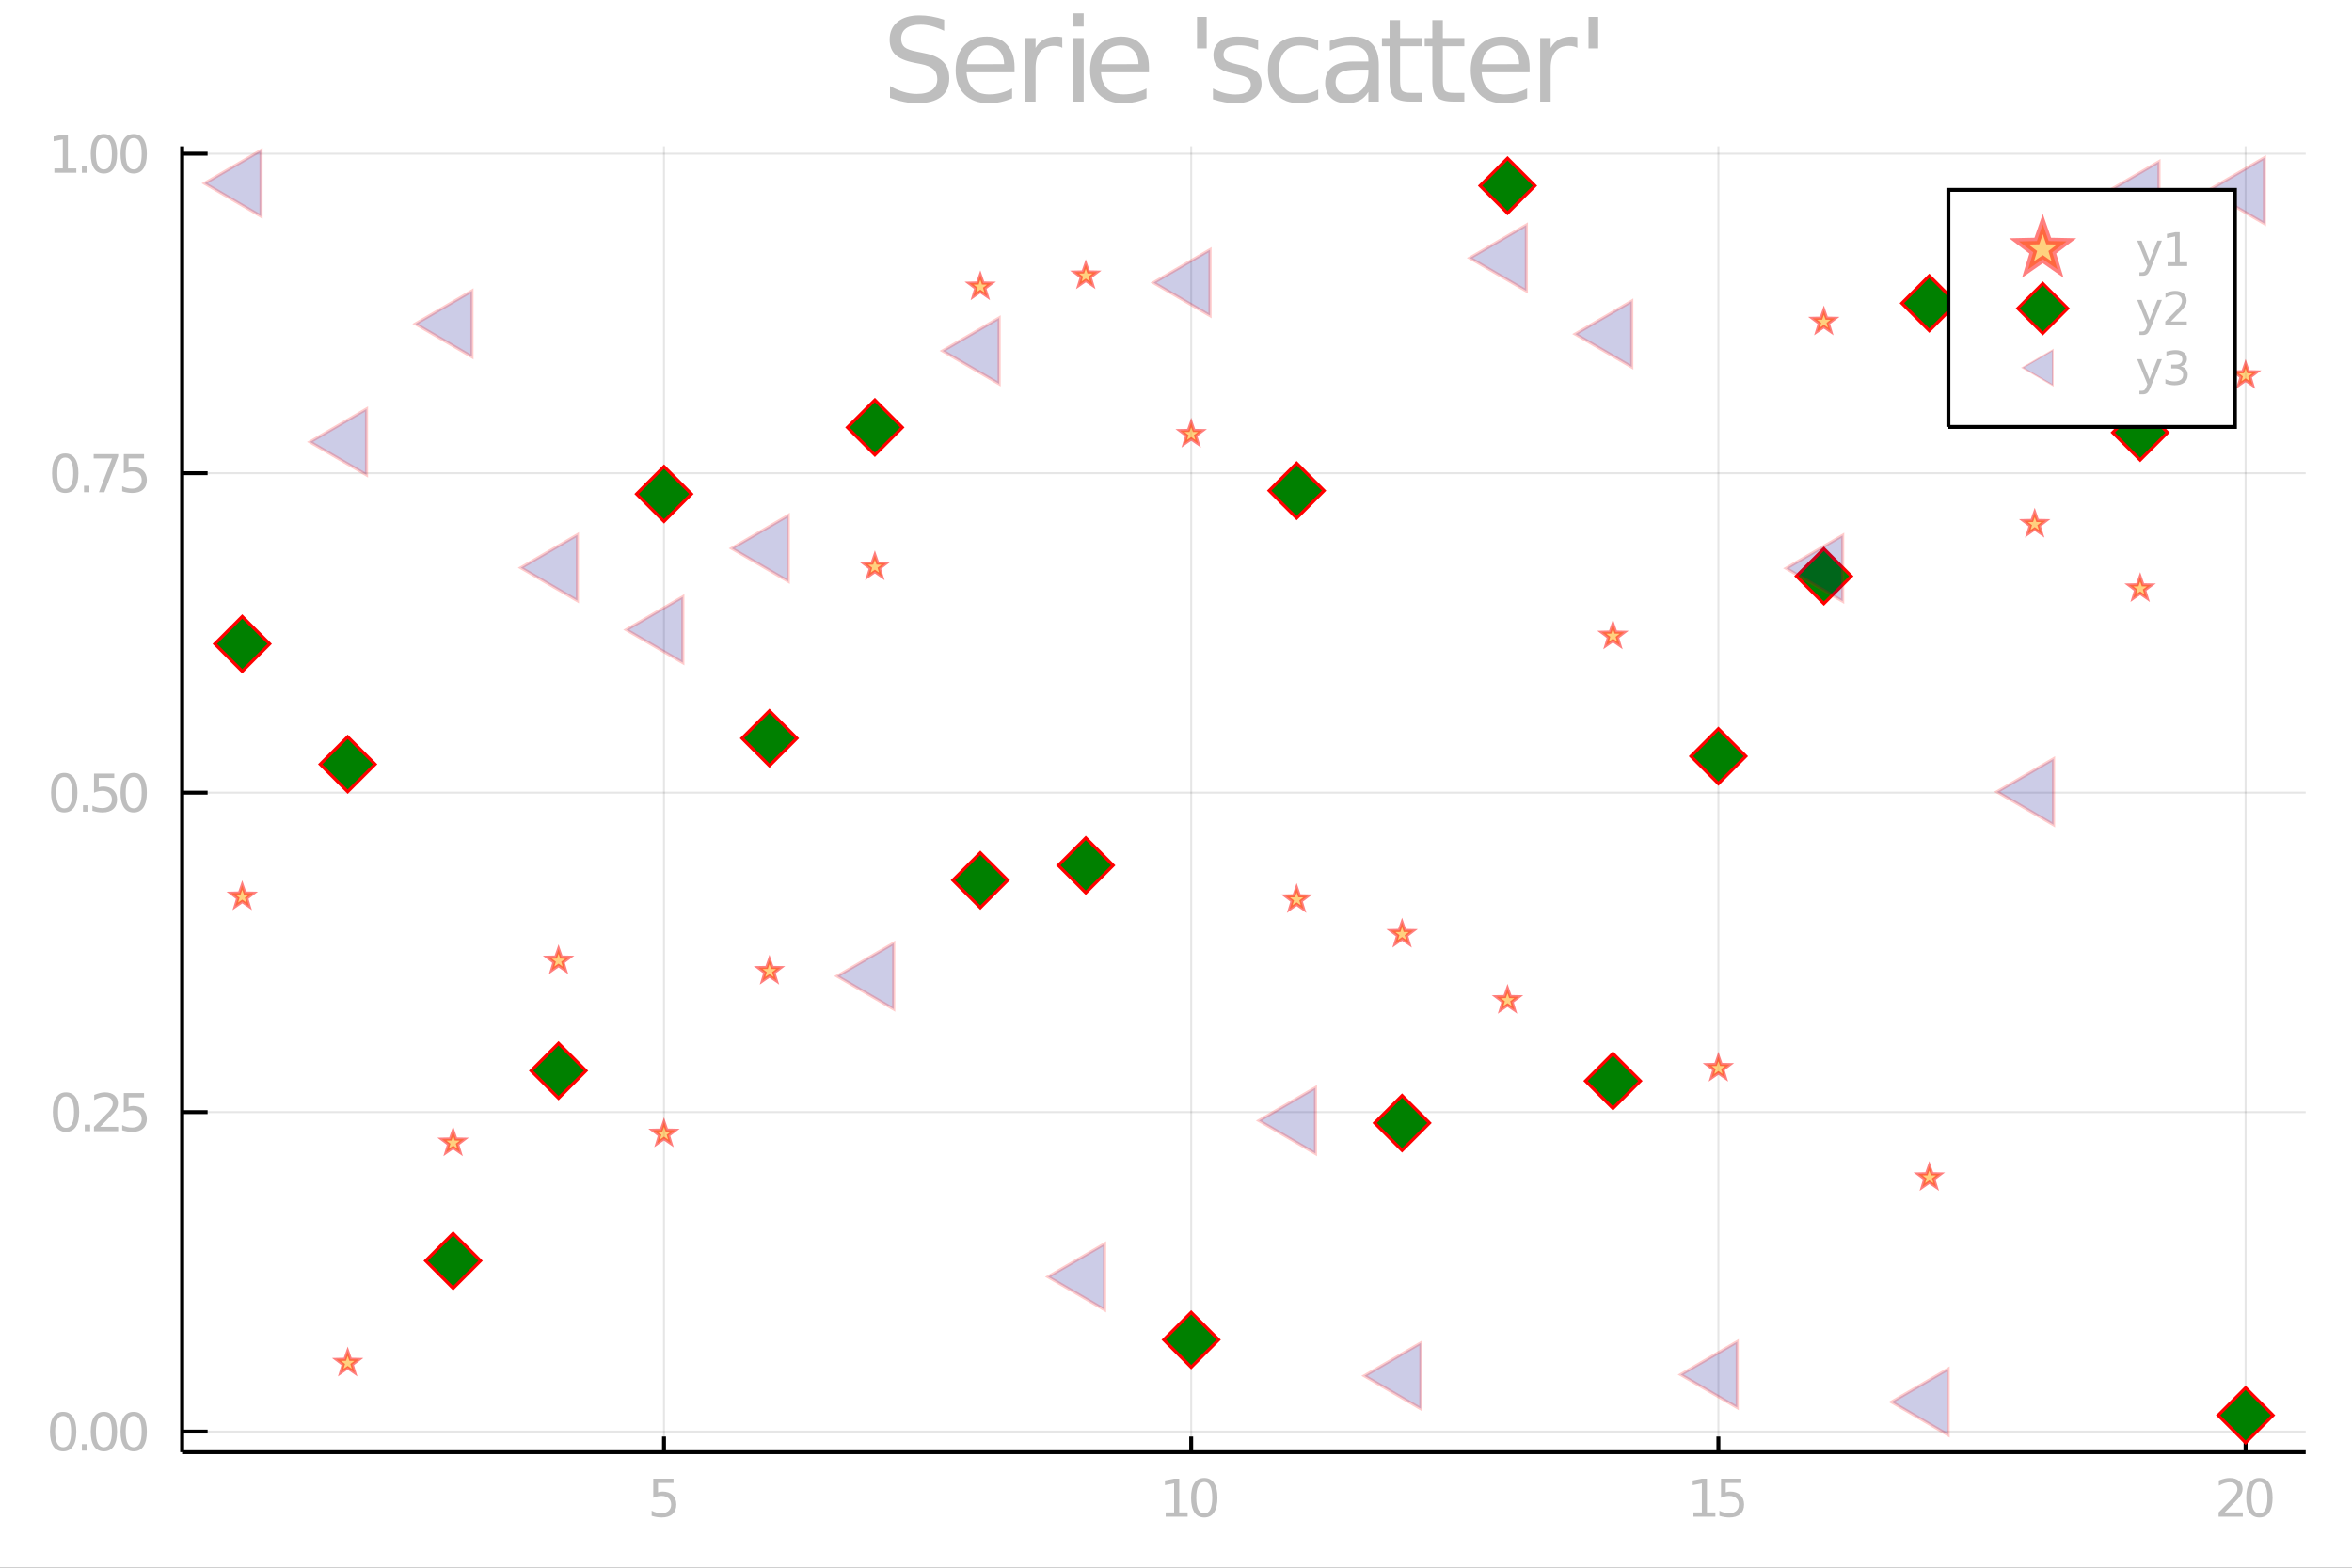 <?xml version="1.0" encoding="utf-8"?>
<svg xmlns="http://www.w3.org/2000/svg" xmlns:xlink="http://www.w3.org/1999/xlink" width="600" height="400" viewBox="0 0 2400 1600">
<rect x="0" y="0" width="2400" height="1600" fill="#333333" stroke="none"/>
<defs>
  <clipPath id="clip800">
    <rect x="0" y="0" width="2400" height="1600"/>
  </clipPath>
</defs>
<path clip-path="url(#clip800)" d="
M0 1600 L2400 1600 L2400 0 L0 0  Z
  " fill="#ffffff" fill-rule="evenodd" fill-opacity="1"/>
<defs>
  <clipPath id="clip801">
    <rect x="480" y="0" width="1681" height="1600"/>
  </clipPath>
</defs>
<path clip-path="url(#clip800)" d="
M185.846 1482.13 L2352.76 1482.13 L2352.76 149.392 L185.846 149.392  Z
  " fill="#ffffff" fill-rule="evenodd" fill-opacity="1"/>
<defs>
  <clipPath id="clip802">
    <rect x="185" y="149" width="2168" height="1334"/>
  </clipPath>
</defs>
<polyline clip-path="url(#clip802)" style="stroke:#000000; stroke-width:2; stroke-opacity:0.1; fill:none" points="
  677.543,1482.13 677.543,149.392 
  "/>
<polyline clip-path="url(#clip802)" style="stroke:#000000; stroke-width:2; stroke-opacity:0.1; fill:none" points="
  1215.5,1482.13 1215.5,149.392 
  "/>
<polyline clip-path="url(#clip802)" style="stroke:#000000; stroke-width:2; stroke-opacity:0.1; fill:none" points="
  1753.47,1482.13 1753.47,149.392 
  "/>
<polyline clip-path="url(#clip802)" style="stroke:#000000; stroke-width:2; stroke-opacity:0.1; fill:none" points="
  2291.43,1482.13 2291.43,149.392 
  "/>
<polyline clip-path="url(#clip800)" style="stroke:#000000; stroke-width:4; stroke-opacity:1; fill:none" points="
  185.846,1482.13 2352.76,1482.13 
  "/>
<polyline clip-path="url(#clip800)" style="stroke:#000000; stroke-width:4; stroke-opacity:1; fill:none" points="
  677.543,1482.13 677.543,1466.14 
  "/>
<polyline clip-path="url(#clip800)" style="stroke:#000000; stroke-width:4; stroke-opacity:1; fill:none" points="
  1215.5,1482.13 1215.5,1466.14 
  "/>
<polyline clip-path="url(#clip800)" style="stroke:#000000; stroke-width:4; stroke-opacity:1; fill:none" points="
  1753.47,1482.13 1753.47,1466.14 
  "/>
<polyline clip-path="url(#clip800)" style="stroke:#000000; stroke-width:4; stroke-opacity:1; fill:none" points="
  2291.43,1482.13 2291.43,1466.14 
  "/>
<path clip-path="url(#clip800)" d="M 0 0 M666.605 1509.1 L687.256 1509.1 L687.256 1513.53 L671.423 1513.53 L671.423 1523.06 Q672.569 1522.67 673.715 1522.49 Q674.861 1522.28 676.006 1522.28 Q682.517 1522.28 686.319 1525.85 Q690.121 1529.42 690.121 1535.51 Q690.121 1541.79 686.215 1545.28 Q682.308 1548.74 675.199 1548.74 Q672.751 1548.74 670.199 1548.32 Q667.673 1547.91 664.965 1547.07 L664.965 1541.79 Q667.309 1543.06 669.809 1543.69 Q672.309 1544.31 675.095 1544.31 Q679.6 1544.31 682.23 1541.94 Q684.861 1539.57 684.861 1535.51 Q684.861 1531.45 682.23 1529.08 Q679.6 1526.71 675.095 1526.71 Q672.986 1526.71 670.876 1527.18 Q668.793 1527.65 666.605 1528.64 L666.605 1509.1 Z" fill="#bebebe" fill-rule="evenodd" fill-opacity="1" /><path clip-path="url(#clip800)" d="M 0 0 M1189.49 1543.56 L1198.08 1543.56 L1198.08 1513.9 L1188.73 1515.77 L1188.73 1510.98 L1198.03 1509.1 L1203.29 1509.1 L1203.29 1543.56 L1211.88 1543.56 L1211.88 1547.98 L1189.49 1547.98 L1189.49 1543.56 Z" fill="#bebebe" fill-rule="evenodd" fill-opacity="1" /><path clip-path="url(#clip800)" d="M 0 0 M1228.84 1512.57 Q1224.78 1512.57 1222.72 1516.58 Q1220.69 1520.56 1220.69 1528.58 Q1220.69 1536.58 1222.72 1540.59 Q1224.78 1544.57 1228.84 1544.57 Q1232.93 1544.57 1234.96 1540.59 Q1237.01 1536.58 1237.01 1528.58 Q1237.01 1520.56 1234.96 1516.58 Q1232.93 1512.57 1228.84 1512.57 M1228.84 1508.4 Q1235.37 1508.4 1238.81 1513.58 Q1242.28 1518.74 1242.28 1528.58 Q1242.28 1538.4 1238.81 1543.58 Q1235.37 1548.74 1228.84 1548.74 Q1222.3 1548.74 1218.84 1543.58 Q1215.4 1538.4 1215.4 1528.58 Q1215.4 1518.74 1218.84 1513.58 Q1222.3 1508.4 1228.84 1508.4 Z" fill="#bebebe" fill-rule="evenodd" fill-opacity="1" /><path clip-path="url(#clip800)" d="M 0 0 M1728.01 1543.56 L1736.6 1543.56 L1736.6 1513.9 L1727.26 1515.77 L1727.26 1510.98 L1736.55 1509.1 L1741.81 1509.1 L1741.81 1543.56 L1750.41 1543.56 L1750.41 1547.98 L1728.01 1547.98 L1728.01 1543.56 Z" fill="#bebebe" fill-rule="evenodd" fill-opacity="1" /><path clip-path="url(#clip800)" d="M 0 0 M1756.16 1509.1 L1776.81 1509.1 L1776.81 1513.53 L1760.98 1513.53 L1760.98 1523.06 Q1762.13 1522.67 1763.27 1522.49 Q1764.42 1522.28 1765.56 1522.28 Q1772.07 1522.28 1775.88 1525.85 Q1779.68 1529.42 1779.68 1535.51 Q1779.68 1541.79 1775.77 1545.28 Q1771.86 1548.74 1764.76 1548.74 Q1762.31 1548.74 1759.76 1548.32 Q1757.23 1547.91 1754.52 1547.07 L1754.52 1541.79 Q1756.86 1543.06 1759.36 1543.69 Q1761.86 1544.31 1764.65 1544.31 Q1769.16 1544.31 1771.79 1541.94 Q1774.42 1539.57 1774.42 1535.51 Q1774.42 1531.45 1771.79 1529.08 Q1769.16 1526.71 1764.65 1526.71 Q1762.54 1526.71 1760.43 1527.18 Q1758.35 1527.65 1756.16 1528.64 L1756.16 1509.1 Z" fill="#bebebe" fill-rule="evenodd" fill-opacity="1" /><path clip-path="url(#clip800)" d="M 0 0 M2270.22 1543.56 L2288.58 1543.56 L2288.58 1547.98 L2263.89 1547.98 L2263.89 1543.56 Q2266.88 1540.46 2272.04 1535.25 Q2277.22 1530.02 2278.55 1528.5 Q2281.08 1525.67 2282.07 1523.71 Q2283.08 1521.73 2283.08 1519.83 Q2283.08 1516.73 2280.89 1514.78 Q2278.73 1512.83 2275.24 1512.83 Q2272.77 1512.83 2270.01 1513.69 Q2267.27 1514.55 2264.15 1516.29 L2264.15 1510.98 Q2267.33 1509.7 2270.09 1509.05 Q2272.85 1508.4 2275.14 1508.4 Q2281.18 1508.4 2284.77 1511.42 Q2288.37 1514.44 2288.37 1519.49 Q2288.37 1521.89 2287.46 1524.05 Q2286.57 1526.19 2284.2 1529.1 Q2283.55 1529.86 2280.06 1533.48 Q2276.57 1537.07 2270.22 1543.56 Z" fill="#bebebe" fill-rule="evenodd" fill-opacity="1" /><path clip-path="url(#clip800)" d="M 0 0 M2305.53 1512.57 Q2301.47 1512.57 2299.41 1516.58 Q2297.38 1520.56 2297.38 1528.58 Q2297.38 1536.58 2299.41 1540.59 Q2301.47 1544.57 2305.53 1544.57 Q2309.62 1544.57 2311.65 1540.59 Q2313.71 1536.58 2313.71 1528.58 Q2313.71 1520.56 2311.65 1516.58 Q2309.62 1512.57 2305.53 1512.57 M2305.53 1508.4 Q2312.07 1508.4 2315.5 1513.58 Q2318.97 1518.74 2318.97 1528.58 Q2318.97 1538.4 2315.5 1543.58 Q2312.07 1548.74 2305.53 1548.74 Q2298.99 1548.74 2295.53 1543.58 Q2292.09 1538.4 2292.09 1528.58 Q2292.09 1518.74 2295.53 1513.58 Q2298.99 1508.4 2305.53 1508.4 Z" fill="#bebebe" fill-rule="evenodd" fill-opacity="1" /><polyline clip-path="url(#clip802)" style="stroke:#000000; stroke-width:2; stroke-opacity:0.1; fill:none" points="
  185.846,1461.07 2352.76,1461.07 
  "/>
<polyline clip-path="url(#clip802)" style="stroke:#000000; stroke-width:2; stroke-opacity:0.1; fill:none" points="
  185.846,1135.03 2352.76,1135.03 
  "/>
<polyline clip-path="url(#clip802)" style="stroke:#000000; stroke-width:2; stroke-opacity:0.1; fill:none" points="
  185.846,808.986 2352.76,808.986 
  "/>
<polyline clip-path="url(#clip802)" style="stroke:#000000; stroke-width:2; stroke-opacity:0.1; fill:none" points="
  185.846,482.943 2352.76,482.943 
  "/>
<polyline clip-path="url(#clip802)" style="stroke:#000000; stroke-width:2; stroke-opacity:0.1; fill:none" points="
  185.846,156.9 2352.76,156.9 
  "/>
<polyline clip-path="url(#clip800)" style="stroke:#000000; stroke-width:4; stroke-opacity:1; fill:none" points="
  185.846,1482.13 185.846,149.392 
  "/>
<polyline clip-path="url(#clip800)" style="stroke:#000000; stroke-width:4; stroke-opacity:1; fill:none" points="
  185.846,1461.07 211.849,1461.07 
  "/>
<polyline clip-path="url(#clip800)" style="stroke:#000000; stroke-width:4; stroke-opacity:1; fill:none" points="
  185.846,1135.03 211.849,1135.03 
  "/>
<polyline clip-path="url(#clip800)" style="stroke:#000000; stroke-width:4; stroke-opacity:1; fill:none" points="
  185.846,808.986 211.849,808.986 
  "/>
<polyline clip-path="url(#clip800)" style="stroke:#000000; stroke-width:4; stroke-opacity:1; fill:none" points="
  185.846,482.943 211.849,482.943 
  "/>
<polyline clip-path="url(#clip800)" style="stroke:#000000; stroke-width:4; stroke-opacity:1; fill:none" points="
  185.846,156.9 211.849,156.9 
  "/>
<path clip-path="url(#clip800)" d="M 0 0 M64.43 1445.09 Q60.367 1445.09 58.31 1449.11 Q56.279 1453.09 56.279 1461.11 Q56.279 1469.11 58.31 1473.12 Q60.367 1477.1 64.43 1477.1 Q68.518 1477.1 70.549 1473.12 Q72.607 1469.11 72.607 1461.11 Q72.607 1453.09 70.549 1449.11 Q68.518 1445.09 64.43 1445.09 M64.43 1440.93 Q70.966 1440.93 74.403 1446.11 Q77.867 1451.27 77.867 1461.11 Q77.867 1470.93 74.403 1476.11 Q70.966 1481.27 64.43 1481.27 Q57.893 1481.27 54.43 1476.11 Q50.992 1470.93 50.992 1461.11 Q50.992 1451.27 54.43 1446.11 Q57.893 1440.93 64.43 1440.93 Z" fill="#bebebe" fill-rule="evenodd" fill-opacity="1" /><path clip-path="url(#clip800)" d="M 0 0 M83.57 1473.9 L89.065 1473.9 L89.065 1480.51 L83.57 1480.51 L83.57 1473.9 Z" fill="#bebebe" fill-rule="evenodd" fill-opacity="1" /><path clip-path="url(#clip800)" d="M 0 0 M106.018 1445.09 Q101.955 1445.09 99.898 1449.11 Q97.867 1453.09 97.867 1461.11 Q97.867 1469.11 99.898 1473.12 Q101.955 1477.1 106.018 1477.1 Q110.106 1477.1 112.138 1473.12 Q114.195 1469.11 114.195 1461.11 Q114.195 1453.09 112.138 1449.11 Q110.106 1445.09 106.018 1445.09 M106.018 1440.93 Q112.554 1440.93 115.992 1446.11 Q119.455 1451.27 119.455 1461.11 Q119.455 1470.93 115.992 1476.11 Q112.554 1481.27 106.018 1481.27 Q99.481 1481.27 96.018 1476.11 Q92.58 1470.93 92.58 1461.11 Q92.58 1451.27 96.018 1446.11 Q99.481 1440.93 106.018 1440.93 Z" fill="#bebebe" fill-rule="evenodd" fill-opacity="1" /><path clip-path="url(#clip800)" d="M 0 0 M136.408 1445.09 Q132.346 1445.09 130.289 1449.11 Q128.257 1453.09 128.257 1461.11 Q128.257 1469.11 130.289 1473.12 Q132.346 1477.1 136.408 1477.1 Q140.497 1477.1 142.528 1473.12 Q144.585 1469.11 144.585 1461.11 Q144.585 1453.09 142.528 1449.11 Q140.497 1445.09 136.408 1445.09 M136.408 1440.93 Q142.945 1440.93 146.382 1446.11 Q149.846 1451.27 149.846 1461.11 Q149.846 1470.93 146.382 1476.11 Q142.945 1481.27 136.408 1481.27 Q129.872 1481.27 126.408 1476.11 Q122.971 1470.93 122.971 1461.11 Q122.971 1451.27 126.408 1446.11 Q129.872 1440.93 136.408 1440.93 Z" fill="#bebebe" fill-rule="evenodd" fill-opacity="1" /><path clip-path="url(#clip800)" d="M 0 0 M67.346 1119.05 Q63.284 1119.05 61.226 1123.06 Q59.195 1127.05 59.195 1135.07 Q59.195 1143.06 61.226 1147.07 Q63.284 1151.06 67.346 1151.06 Q71.435 1151.06 73.466 1147.07 Q75.523 1143.06 75.523 1135.07 Q75.523 1127.05 73.466 1123.06 Q71.435 1119.05 67.346 1119.05 M67.346 1114.89 Q73.883 1114.89 77.32 1120.07 Q80.784 1125.22 80.784 1135.07 Q80.784 1144.89 77.32 1150.07 Q73.883 1155.22 67.346 1155.22 Q60.81 1155.22 57.346 1150.07 Q53.909 1144.89 53.909 1135.07 Q53.909 1125.22 57.346 1120.07 Q60.81 1114.89 67.346 1114.89 Z" fill="#bebebe" fill-rule="evenodd" fill-opacity="1" /><path clip-path="url(#clip800)" d="M 0 0 M86.487 1147.85 L91.981 1147.85 L91.981 1154.47 L86.487 1154.47 L86.487 1147.85 Z" fill="#bebebe" fill-rule="evenodd" fill-opacity="1" /><path clip-path="url(#clip800)" d="M 0 0 M102.216 1150.04 L120.575 1150.04 L120.575 1154.47 L95.888 1154.47 L95.888 1150.04 Q98.882 1146.94 104.039 1141.73 Q109.221 1136.5 110.549 1134.99 Q113.075 1132.15 114.065 1130.2 Q115.08 1128.22 115.08 1126.32 Q115.08 1123.22 112.893 1121.27 Q110.731 1119.31 107.242 1119.31 Q104.768 1119.31 102.007 1120.17 Q99.273 1121.03 96.148 1122.78 L96.148 1117.46 Q99.325 1116.19 102.086 1115.54 Q104.846 1114.89 107.138 1114.89 Q113.179 1114.89 116.773 1117.91 Q120.367 1120.93 120.367 1125.98 Q120.367 1128.37 119.455 1130.54 Q118.57 1132.67 116.2 1135.59 Q115.549 1136.34 112.06 1139.96 Q108.57 1143.56 102.216 1150.04 Z" fill="#bebebe" fill-rule="evenodd" fill-opacity="1" /><path clip-path="url(#clip800)" d="M 0 0 M126.33 1115.59 L146.981 1115.59 L146.981 1120.02 L131.148 1120.02 L131.148 1129.55 Q132.294 1129.16 133.44 1128.97 Q134.585 1128.77 135.731 1128.77 Q142.242 1128.77 146.044 1132.33 Q149.846 1135.9 149.846 1141.99 Q149.846 1148.27 145.94 1151.76 Q142.033 1155.22 134.924 1155.22 Q132.476 1155.22 129.924 1154.81 Q127.398 1154.39 124.69 1153.56 L124.69 1148.27 Q127.033 1149.55 129.533 1150.17 Q132.033 1150.8 134.82 1150.8 Q139.325 1150.8 141.955 1148.43 Q144.585 1146.06 144.585 1141.99 Q144.585 1137.93 141.955 1135.56 Q139.325 1133.19 134.82 1133.19 Q132.71 1133.19 130.601 1133.66 Q128.518 1134.13 126.33 1135.12 L126.33 1115.59 Z" fill="#bebebe" fill-rule="evenodd" fill-opacity="1" /><path clip-path="url(#clip800)" d="M 0 0 M65.549 793.009 Q61.487 793.009 59.43 797.02 Q57.398 801.004 57.398 809.025 Q57.398 817.02 59.43 821.03 Q61.487 825.014 65.549 825.014 Q69.638 825.014 71.669 821.03 Q73.726 817.02 73.726 809.025 Q73.726 801.004 71.669 797.02 Q69.638 793.009 65.549 793.009 M65.549 788.843 Q72.086 788.843 75.523 794.025 Q78.987 799.181 78.987 809.025 Q78.987 818.842 75.523 824.025 Q72.086 829.181 65.549 829.181 Q59.013 829.181 55.549 824.025 Q52.112 818.842 52.112 809.025 Q52.112 799.181 55.549 794.025 Q59.013 788.843 65.549 788.843 Z" fill="#bebebe" fill-rule="evenodd" fill-opacity="1" /><path clip-path="url(#clip800)" d="M 0 0 M84.69 821.811 L90.185 821.811 L90.185 828.426 L84.69 828.426 L84.69 821.811 Z" fill="#bebebe" fill-rule="evenodd" fill-opacity="1" /><path clip-path="url(#clip800)" d="M 0 0 M95.94 789.546 L116.591 789.546 L116.591 793.973 L100.757 793.973 L100.757 803.504 Q101.903 803.113 103.049 802.931 Q104.195 802.723 105.341 802.723 Q111.851 802.723 115.653 806.29 Q119.455 809.858 119.455 815.952 Q119.455 822.228 115.549 825.717 Q111.643 829.181 104.534 829.181 Q102.086 829.181 99.534 828.764 Q97.007 828.348 94.299 827.514 L94.299 822.228 Q96.643 823.504 99.143 824.129 Q101.643 824.754 104.429 824.754 Q108.935 824.754 111.565 822.384 Q114.195 820.014 114.195 815.952 Q114.195 811.889 111.565 809.52 Q108.935 807.15 104.429 807.15 Q102.32 807.15 100.211 807.619 Q98.127 808.087 95.94 809.077 L95.94 789.546 Z" fill="#bebebe" fill-rule="evenodd" fill-opacity="1" /><path clip-path="url(#clip800)" d="M 0 0 M136.408 793.009 Q132.346 793.009 130.289 797.02 Q128.257 801.004 128.257 809.025 Q128.257 817.02 130.289 821.03 Q132.346 825.014 136.408 825.014 Q140.497 825.014 142.528 821.03 Q144.585 817.02 144.585 809.025 Q144.585 801.004 142.528 797.02 Q140.497 793.009 136.408 793.009 M136.408 788.843 Q142.945 788.843 146.382 794.025 Q149.846 799.181 149.846 809.025 Q149.846 818.842 146.382 824.025 Q142.945 829.181 136.408 829.181 Q129.872 829.181 126.408 824.025 Q122.971 818.842 122.971 809.025 Q122.971 799.181 126.408 794.025 Q129.872 788.843 136.408 788.843 Z" fill="#bebebe" fill-rule="evenodd" fill-opacity="1" /><path clip-path="url(#clip800)" d="M 0 0 M66.565 466.966 Q62.502 466.966 60.445 470.977 Q58.414 474.961 58.414 482.982 Q58.414 490.977 60.445 494.987 Q62.502 498.972 66.565 498.972 Q70.653 498.972 72.685 494.987 Q74.742 490.977 74.742 482.982 Q74.742 474.961 72.685 470.977 Q70.653 466.966 66.565 466.966 M66.565 462.8 Q73.101 462.8 76.539 467.982 Q80.002 473.138 80.002 482.982 Q80.002 492.8 76.539 497.982 Q73.101 503.138 66.565 503.138 Q60.029 503.138 56.565 497.982 Q53.127 492.8 53.127 482.982 Q53.127 473.138 56.565 467.982 Q60.029 462.8 66.565 462.8 Z" fill="#bebebe" fill-rule="evenodd" fill-opacity="1" /><path clip-path="url(#clip800)" d="M 0 0 M85.706 495.768 L91.2 495.768 L91.2 502.383 L85.706 502.383 L85.706 495.768 Z" fill="#bebebe" fill-rule="evenodd" fill-opacity="1" /><path clip-path="url(#clip800)" d="M 0 0 M95.575 463.503 L120.575 463.503 L120.575 465.743 L106.461 502.383 L100.966 502.383 L114.247 467.93 L95.575 467.93 L95.575 463.503 Z" fill="#bebebe" fill-rule="evenodd" fill-opacity="1" /><path clip-path="url(#clip800)" d="M 0 0 M126.33 463.503 L146.981 463.503 L146.981 467.93 L131.148 467.93 L131.148 477.461 Q132.294 477.071 133.44 476.888 Q134.585 476.68 135.731 476.68 Q142.242 476.68 146.044 480.248 Q149.846 483.815 149.846 489.909 Q149.846 496.185 145.94 499.675 Q142.033 503.138 134.924 503.138 Q132.476 503.138 129.924 502.722 Q127.398 502.305 124.69 501.472 L124.69 496.185 Q127.033 497.461 129.533 498.086 Q132.033 498.711 134.82 498.711 Q139.325 498.711 141.955 496.341 Q144.585 493.972 144.585 489.909 Q144.585 485.847 141.955 483.477 Q139.325 481.107 134.82 481.107 Q132.71 481.107 130.601 481.576 Q128.518 482.045 126.33 483.034 L126.33 463.503 Z" fill="#bebebe" fill-rule="evenodd" fill-opacity="1" /><path clip-path="url(#clip800)" d="M 0 0 M55.471 171.913 L64.065 171.913 L64.065 142.252 L54.716 144.127 L54.716 139.335 L64.013 137.46 L69.273 137.46 L69.273 171.913 L77.867 171.913 L77.867 176.34 L55.471 176.34 L55.471 171.913 Z" fill="#bebebe" fill-rule="evenodd" fill-opacity="1" /><path clip-path="url(#clip800)" d="M 0 0 M83.57 169.726 L89.065 169.726 L89.065 176.34 L83.57 176.34 L83.57 169.726 Z" fill="#bebebe" fill-rule="evenodd" fill-opacity="1" /><path clip-path="url(#clip800)" d="M 0 0 M106.018 140.924 Q101.955 140.924 99.898 144.934 Q97.867 148.918 97.867 156.939 Q97.867 164.934 99.898 168.944 Q101.955 172.929 106.018 172.929 Q110.106 172.929 112.138 168.944 Q114.195 164.934 114.195 156.939 Q114.195 148.918 112.138 144.934 Q110.106 140.924 106.018 140.924 M106.018 136.757 Q112.554 136.757 115.992 141.939 Q119.455 147.096 119.455 156.939 Q119.455 166.757 115.992 171.939 Q112.554 177.095 106.018 177.095 Q99.481 177.095 96.018 171.939 Q92.58 166.757 92.58 156.939 Q92.58 147.096 96.018 141.939 Q99.481 136.757 106.018 136.757 Z" fill="#bebebe" fill-rule="evenodd" fill-opacity="1" /><path clip-path="url(#clip800)" d="M 0 0 M136.408 140.924 Q132.346 140.924 130.289 144.934 Q128.257 148.918 128.257 156.939 Q128.257 164.934 130.289 168.944 Q132.346 172.929 136.408 172.929 Q140.497 172.929 142.528 168.944 Q144.585 164.934 144.585 156.939 Q144.585 148.918 142.528 144.934 Q140.497 140.924 136.408 140.924 M136.408 136.757 Q142.945 136.757 146.382 141.939 Q149.846 147.096 149.846 156.939 Q149.846 166.757 146.382 171.939 Q142.945 177.095 136.408 177.095 Q129.872 177.095 126.408 171.939 Q122.971 166.757 122.971 156.939 Q122.971 147.096 126.408 141.939 Q129.872 136.757 136.408 136.757 Z" fill="#bebebe" fill-rule="evenodd" fill-opacity="1" /><path clip-path="url(#clip800)" d="M 0 0 M963.429 20.116 L963.429 31.516 Q956.774 28.333 950.871 26.771 Q944.968 25.208 939.47 25.208 Q929.922 25.208 924.714 28.912 Q919.563 32.616 919.563 39.444 Q919.563 45.173 922.977 48.125 Q926.45 51.018 936.056 52.812 L943.116 54.259 Q956.195 56.747 962.387 63.055 Q968.637 69.305 968.637 79.838 Q968.637 92.395 960.188 98.877 Q951.797 105.358 935.535 105.358 Q929.401 105.358 922.457 103.969 Q915.57 102.58 908.163 99.861 L908.163 87.824 Q915.281 91.817 922.109 93.842 Q928.938 95.868 935.535 95.868 Q945.547 95.868 950.987 91.932 Q956.426 87.997 956.426 80.706 Q956.426 74.34 952.491 70.752 Q948.614 67.164 939.702 65.37 L932.584 63.981 Q919.505 61.377 913.66 55.822 Q907.816 50.266 907.816 40.37 Q907.816 28.912 915.859 22.315 Q923.961 15.717 938.139 15.717 Q944.216 15.717 950.524 16.817 Q956.831 17.917 963.429 20.116 Z" fill="#bebebe" fill-rule="evenodd" fill-opacity="1" /><path clip-path="url(#clip800)" d="M 0 0 M1035.25 68.611 L1035.25 73.819 L986.287 73.819 Q986.982 84.814 992.884 90.601 Q998.845 96.331 1009.44 96.331 Q1015.57 96.331 1021.3 94.826 Q1027.09 93.321 1032.76 90.312 L1032.76 100.381 Q1027.03 102.812 1021.01 104.085 Q1014.99 105.358 1008.8 105.358 Q993.29 105.358 984.204 96.331 Q975.176 87.303 975.176 71.909 Q975.176 55.995 983.741 46.678 Q992.364 37.303 1006.95 37.303 Q1020.03 37.303 1027.61 45.752 Q1035.25 54.143 1035.25 68.611 M1024.6 65.486 Q1024.48 56.747 1019.68 51.539 Q1014.93 46.331 1007.06 46.331 Q998.151 46.331 992.769 51.365 Q987.445 56.4 986.635 65.544 L1024.6 65.486 Z" fill="#bebebe" fill-rule="evenodd" fill-opacity="1" /><path clip-path="url(#clip800)" d="M 0 0 M1083.97 48.819 Q1082.18 47.778 1080.04 47.315 Q1077.95 46.794 1075.41 46.794 Q1066.38 46.794 1061.52 52.697 Q1056.72 58.541 1056.72 69.537 L1056.72 103.68 L1046.01 103.68 L1046.01 38.865 L1056.72 38.865 L1056.72 48.935 Q1060.07 43.032 1065.45 40.197 Q1070.84 37.303 1078.53 37.303 Q1079.63 37.303 1080.96 37.477 Q1082.29 37.592 1083.91 37.882 L1083.97 48.819 Z" fill="#bebebe" fill-rule="evenodd" fill-opacity="1" /><path clip-path="url(#clip800)" d="M 0 0 M1095.14 38.865 L1105.79 38.865 L1105.79 103.68 L1095.14 103.68 L1095.14 38.865 M1095.14 13.634 L1105.79 13.634 L1105.79 27.118 L1095.14 27.118 L1095.14 13.634 Z" fill="#bebebe" fill-rule="evenodd" fill-opacity="1" /><path clip-path="url(#clip800)" d="M 0 0 M1172.4 68.611 L1172.4 73.819 L1123.44 73.819 Q1124.13 84.814 1130.04 90.601 Q1136 96.331 1146.59 96.331 Q1152.72 96.331 1158.45 94.826 Q1164.24 93.321 1169.91 90.312 L1169.91 100.381 Q1164.18 102.812 1158.16 104.085 Q1152.14 105.358 1145.95 105.358 Q1130.44 105.358 1121.36 96.331 Q1112.33 87.303 1112.33 71.909 Q1112.33 55.995 1120.89 46.678 Q1129.52 37.303 1144.1 37.303 Q1157.18 37.303 1164.76 45.752 Q1172.4 54.143 1172.4 68.611 M1161.75 65.486 Q1161.63 56.747 1156.83 51.539 Q1152.09 46.331 1144.21 46.331 Q1135.3 46.331 1129.92 51.365 Q1124.6 56.4 1123.79 65.544 L1161.75 65.486 Z" fill="#bebebe" fill-rule="evenodd" fill-opacity="1" /><path clip-path="url(#clip800)" d="M 0 0 M1231.31 17.28 L1231.31 49.398 L1221.47 49.398 L1221.47 17.28 L1231.31 17.28 Z" fill="#bebebe" fill-rule="evenodd" fill-opacity="1" /><path clip-path="url(#clip800)" d="M 0 0 M1283.8 40.775 L1283.8 50.845 Q1279.28 48.53 1274.42 47.372 Q1269.56 46.215 1264.35 46.215 Q1256.42 46.215 1252.43 48.646 Q1248.5 51.076 1248.5 55.937 Q1248.5 59.641 1251.33 61.782 Q1254.17 63.865 1262.73 65.775 L1266.38 66.585 Q1277.72 69.016 1282.47 73.472 Q1287.27 77.87 1287.27 85.798 Q1287.27 94.826 1280.09 100.092 Q1272.98 105.358 1260.48 105.358 Q1255.27 105.358 1249.6 104.317 Q1243.98 103.333 1237.73 101.307 L1237.73 90.312 Q1243.64 93.379 1249.36 94.942 Q1255.09 96.446 1260.71 96.446 Q1268.23 96.446 1272.28 93.9 Q1276.33 91.296 1276.33 86.608 Q1276.33 82.268 1273.38 79.953 Q1270.49 77.638 1260.59 75.497 L1256.89 74.629 Q1246.99 72.546 1242.59 68.263 Q1238.2 63.923 1238.2 56.4 Q1238.2 47.257 1244.68 42.28 Q1251.16 37.303 1263.08 37.303 Q1268.98 37.303 1274.19 38.171 Q1279.4 39.039 1283.8 40.775 Z" fill="#bebebe" fill-rule="evenodd" fill-opacity="1" /><path clip-path="url(#clip800)" d="M 0 0 M1345.08 41.354 L1345.08 51.308 Q1340.57 48.819 1336 47.604 Q1331.48 46.331 1326.85 46.331 Q1316.49 46.331 1310.76 52.928 Q1305.04 59.467 1305.04 71.331 Q1305.04 83.194 1310.76 89.791 Q1316.49 96.331 1326.85 96.331 Q1331.48 96.331 1336 95.115 Q1340.57 93.842 1345.08 91.354 L1345.08 101.192 Q1340.63 103.275 1335.82 104.317 Q1331.08 105.358 1325.7 105.358 Q1311.05 105.358 1302.43 96.157 Q1293.81 86.956 1293.81 71.331 Q1293.81 55.474 1302.49 46.389 Q1311.23 37.303 1326.39 37.303 Q1331.31 37.303 1336 38.345 Q1340.68 39.328 1345.08 41.354 Z" fill="#bebebe" fill-rule="evenodd" fill-opacity="1" /><path clip-path="url(#clip800)" d="M 0 0 M1385.71 71.099 Q1372.8 71.099 1367.82 74.05 Q1362.85 77.002 1362.85 84.12 Q1362.85 89.791 1366.55 93.148 Q1370.31 96.446 1376.74 96.446 Q1385.59 96.446 1390.91 90.196 Q1396.3 83.888 1396.3 73.472 L1396.3 71.099 L1385.71 71.099 M1406.94 66.701 L1406.94 103.68 L1396.3 103.68 L1396.3 93.842 Q1392.65 99.745 1387.21 102.58 Q1381.77 105.358 1373.9 105.358 Q1363.95 105.358 1358.04 99.803 Q1352.2 94.189 1352.2 84.814 Q1352.2 73.877 1359.49 68.321 Q1366.84 62.766 1381.37 62.766 L1396.3 62.766 L1396.3 61.724 Q1396.3 54.375 1391.44 50.382 Q1386.63 46.331 1377.89 46.331 Q1372.34 46.331 1367.07 47.662 Q1361.81 48.993 1356.95 51.655 L1356.95 41.817 Q1362.79 39.56 1368.29 38.46 Q1373.79 37.303 1378.99 37.303 Q1393.06 37.303 1400 44.595 Q1406.94 51.886 1406.94 66.701 Z" fill="#bebebe" fill-rule="evenodd" fill-opacity="1" /><path clip-path="url(#clip800)" d="M 0 0 M1428.65 20.463 L1428.65 38.865 L1450.58 38.865 L1450.58 47.141 L1428.65 47.141 L1428.65 82.326 Q1428.65 90.254 1430.79 92.511 Q1432.99 94.768 1439.64 94.768 L1450.58 94.768 L1450.58 103.68 L1439.64 103.68 Q1427.32 103.68 1422.63 99.108 Q1417.94 94.479 1417.94 82.326 L1417.94 47.141 L1410.13 47.141 L1410.13 38.865 L1417.94 38.865 L1417.94 20.463 L1428.65 20.463 Z" fill="#bebebe" fill-rule="evenodd" fill-opacity="1" /><path clip-path="url(#clip800)" d="M 0 0 M1472.28 20.463 L1472.28 38.865 L1494.21 38.865 L1494.21 47.141 L1472.28 47.141 L1472.28 82.326 Q1472.28 90.254 1474.42 92.511 Q1476.62 94.768 1483.28 94.768 L1494.21 94.768 L1494.21 103.68 L1483.28 103.68 Q1470.95 103.68 1466.26 99.108 Q1461.57 94.479 1461.57 82.326 L1461.57 47.141 L1453.76 47.141 L1453.76 38.865 L1461.57 38.865 L1461.57 20.463 L1472.28 20.463 Z" fill="#bebebe" fill-rule="evenodd" fill-opacity="1" /><path clip-path="url(#clip800)" d="M 0 0 M1560.82 68.611 L1560.82 73.819 L1511.86 73.819 Q1512.56 84.814 1518.46 90.601 Q1524.42 96.331 1535.01 96.331 Q1541.15 96.331 1546.87 94.826 Q1552.66 93.321 1558.33 90.312 L1558.33 100.381 Q1552.6 102.812 1546.59 104.085 Q1540.57 105.358 1534.37 105.358 Q1518.87 105.358 1509.78 96.331 Q1500.75 87.303 1500.75 71.909 Q1500.75 55.995 1509.32 46.678 Q1517.94 37.303 1532.52 37.303 Q1545.6 37.303 1553.18 45.752 Q1560.82 54.143 1560.82 68.611 M1550.17 65.486 Q1550.06 56.747 1545.25 51.539 Q1540.51 46.331 1532.64 46.331 Q1523.73 46.331 1518.34 51.365 Q1513.02 56.4 1512.21 65.544 L1550.17 65.486 Z" fill="#bebebe" fill-rule="evenodd" fill-opacity="1" /><path clip-path="url(#clip800)" d="M 0 0 M1609.55 48.819 Q1607.75 47.778 1605.61 47.315 Q1603.53 46.794 1600.98 46.794 Q1591.96 46.794 1587.09 52.697 Q1582.29 58.541 1582.29 69.537 L1582.29 103.68 L1571.59 103.68 L1571.59 38.865 L1582.29 38.865 L1582.29 48.935 Q1585.65 43.032 1591.03 40.197 Q1596.41 37.303 1604.11 37.303 Q1605.21 37.303 1606.54 37.477 Q1607.87 37.592 1609.49 37.882 L1609.55 48.819 Z" fill="#bebebe" fill-rule="evenodd" fill-opacity="1" /><path clip-path="url(#clip800)" d="M 0 0 M1630.79 17.28 L1630.79 49.398 L1620.95 49.398 L1620.95 17.28 L1630.79 17.28 Z" fill="#bebebe" fill-rule="evenodd" fill-opacity="1" /><path clip-path="url(#clip802)" d="M247.173 903.291 L244.353 911.403 L235.761 911.583 L242.613 916.779 L240.117 924.999 L247.173 920.091 L254.229 924.999 L251.733 916.779 L258.585 911.583 L249.993 911.403 L247.173 903.291 Z" fill="#ffa500" fill-rule="evenodd" fill-opacity="0.5" stroke="#ff0000" stroke-opacity="0.5" stroke-width="3.2"/>
<path clip-path="url(#clip802)" d="M354.766 1379.19 L351.946 1387.3 L343.354 1387.48 L350.206 1392.67 L347.71 1400.89 L354.766 1395.99 L361.822 1400.89 L359.326 1392.67 L366.178 1387.48 L357.586 1387.3 L354.766 1379.19 Z" fill="#ffa500" fill-rule="evenodd" fill-opacity="0.5" stroke="#ff0000" stroke-opacity="0.5" stroke-width="3.2"/>
<path clip-path="url(#clip802)" d="M462.358 1154.4 L459.538 1162.51 L450.946 1162.69 L457.798 1167.89 L455.302 1176.11 L462.358 1171.2 L469.414 1176.11 L466.918 1167.89 L473.77 1162.69 L465.178 1162.51 L462.358 1154.4 Z" fill="#ffa500" fill-rule="evenodd" fill-opacity="0.5" stroke="#ff0000" stroke-opacity="0.5" stroke-width="3.2"/>
<path clip-path="url(#clip802)" d="M569.95 968.671 L567.13 976.783 L558.538 976.963 L565.39 982.159 L562.894 990.379 L569.95 985.471 L577.006 990.379 L574.51 982.159 L581.362 976.963 L572.77 976.783 L569.95 968.671 Z" fill="#ffa500" fill-rule="evenodd" fill-opacity="0.5" stroke="#ff0000" stroke-opacity="0.5" stroke-width="3.2"/>
<path clip-path="url(#clip802)" d="M677.543 1145.27 L674.723 1153.38 L666.131 1153.56 L672.983 1158.76 L670.487 1166.98 L677.543 1162.07 L684.599 1166.98 L682.103 1158.76 L688.955 1153.56 L680.363 1153.38 L677.543 1145.27 Z" fill="#ffa500" fill-rule="evenodd" fill-opacity="0.5" stroke="#ff0000" stroke-opacity="0.5" stroke-width="3.2"/>
<path clip-path="url(#clip802)" d="M785.135 979.282 L782.315 987.394 L773.723 987.574 L780.575 992.77 L778.079 1000.99 L785.135 996.082 L792.191 1000.99 L789.695 992.77 L796.547 987.574 L787.955 987.394 L785.135 979.282 Z" fill="#ffa500" fill-rule="evenodd" fill-opacity="0.5" stroke="#ff0000" stroke-opacity="0.5" stroke-width="3.2"/>
<path clip-path="url(#clip802)" d="M892.728 566.574 L889.908 574.686 L881.316 574.866 L888.168 580.062 L885.672 588.282 L892.728 583.374 L899.784 588.282 L897.288 580.062 L904.14 574.866 L895.548 574.686 L892.728 566.574 Z" fill="#ffa500" fill-rule="evenodd" fill-opacity="0.5" stroke="#ff0000" stroke-opacity="0.5" stroke-width="3.2"/>
<path clip-path="url(#clip802)" d="M1000.32 280.75 L997.5 288.862 L988.908 289.042 L995.76 294.238 L993.264 302.458 L1000.32 297.55 L1007.38 302.458 L1004.88 294.238 L1011.73 289.042 L1003.14 288.862 L1000.32 280.75 Z" fill="#ffa500" fill-rule="evenodd" fill-opacity="0.5" stroke="#ff0000" stroke-opacity="0.5" stroke-width="3.2"/>
<path clip-path="url(#clip802)" d="M1107.91 269.435 L1105.09 277.547 L1096.5 277.727 L1103.35 282.923 L1100.86 291.143 L1107.91 286.235 L1114.97 291.143 L1112.47 282.923 L1119.32 277.727 L1110.73 277.547 L1107.91 269.435 Z" fill="#ffa500" fill-rule="evenodd" fill-opacity="0.5" stroke="#ff0000" stroke-opacity="0.5" stroke-width="3.2"/>
<path clip-path="url(#clip802)" d="M1215.5 431.177 L1212.68 439.289 L1204.09 439.469 L1210.94 444.665 L1208.45 452.885 L1215.5 447.977 L1222.56 452.885 L1220.06 444.665 L1226.92 439.469 L1218.32 439.289 L1215.5 431.177 Z" fill="#ffa500" fill-rule="evenodd" fill-opacity="0.5" stroke="#ff0000" stroke-opacity="0.5" stroke-width="3.2"/>
<path clip-path="url(#clip802)" d="M1323.1 906.098 L1320.28 914.21 L1311.69 914.39 L1318.54 919.586 L1316.04 927.806 L1323.1 922.898 L1330.15 927.806 L1327.66 919.586 L1334.51 914.39 L1325.92 914.21 L1323.1 906.098 Z" fill="#ffa500" fill-rule="evenodd" fill-opacity="0.5" stroke="#ff0000" stroke-opacity="0.5" stroke-width="3.2"/>
<path clip-path="url(#clip802)" d="M1430.69 941.48 L1427.87 949.592 L1419.28 949.772 L1426.13 954.968 L1423.63 963.188 L1430.69 958.28 L1437.75 963.188 L1435.25 954.968 L1442.1 949.772 L1433.51 949.592 L1430.69 941.48 Z" fill="#ffa500" fill-rule="evenodd" fill-opacity="0.5" stroke="#ff0000" stroke-opacity="0.5" stroke-width="3.2"/>
<path clip-path="url(#clip802)" d="M1538.28 1008.98 L1535.46 1017.09 L1526.87 1017.27 L1533.72 1022.47 L1531.23 1030.69 L1538.28 1025.78 L1545.34 1030.69 L1542.84 1022.47 L1549.69 1017.27 L1541.1 1017.09 L1538.28 1008.98 Z" fill="#ffa500" fill-rule="evenodd" fill-opacity="0.5" stroke="#ff0000" stroke-opacity="0.5" stroke-width="3.2"/>
<path clip-path="url(#clip802)" d="M1645.87 637.034 L1643.05 645.146 L1634.46 645.326 L1641.31 650.522 L1638.82 658.742 L1645.87 653.834 L1652.93 658.742 L1650.43 650.522 L1657.29 645.326 L1648.69 645.146 L1645.87 637.034 Z" fill="#ffa500" fill-rule="evenodd" fill-opacity="0.5" stroke="#ff0000" stroke-opacity="0.5" stroke-width="3.2"/>
<path clip-path="url(#clip802)" d="M1753.47 1078.26 L1750.65 1086.37 L1742.05 1086.55 L1748.91 1091.74 L1746.41 1099.96 L1753.47 1095.06 L1760.52 1099.96 L1758.03 1091.74 L1764.88 1086.55 L1756.29 1086.37 L1753.47 1078.26 Z" fill="#ffa500" fill-rule="evenodd" fill-opacity="0.5" stroke="#ff0000" stroke-opacity="0.5" stroke-width="3.2"/>
<path clip-path="url(#clip802)" d="M1861.06 316.602 L1858.24 324.714 L1849.65 324.894 L1856.5 330.09 L1854 338.31 L1861.06 333.402 L1868.11 338.31 L1865.62 330.09 L1872.47 324.894 L1863.88 324.714 L1861.06 316.602 Z" fill="#ffa500" fill-rule="evenodd" fill-opacity="0.5" stroke="#ff0000" stroke-opacity="0.5" stroke-width="3.2"/>
<path clip-path="url(#clip802)" d="M1968.65 1189.84 L1965.83 1197.95 L1957.24 1198.13 L1964.09 1203.32 L1961.6 1211.54 L1968.65 1206.64 L1975.71 1211.54 L1973.21 1203.32 L1980.06 1198.13 L1971.47 1197.95 L1968.65 1189.84 Z" fill="#ffa500" fill-rule="evenodd" fill-opacity="0.5" stroke="#ff0000" stroke-opacity="0.5" stroke-width="3.2"/>
<path clip-path="url(#clip802)" d="M2076.24 523.077 L2073.42 531.189 L2064.83 531.369 L2071.68 536.565 L2069.19 544.785 L2076.24 539.877 L2083.3 544.785 L2080.8 536.565 L2087.66 531.369 L2079.06 531.189 L2076.24 523.077 Z" fill="#ffa500" fill-rule="evenodd" fill-opacity="0.5" stroke="#ff0000" stroke-opacity="0.5" stroke-width="3.2"/>
<path clip-path="url(#clip802)" d="M2183.84 588.763 L2181.02 596.875 L2172.42 597.055 L2179.28 602.251 L2176.78 610.471 L2183.84 605.563 L2190.89 610.471 L2188.4 602.251 L2195.25 597.055 L2186.66 596.875 L2183.84 588.763 Z" fill="#ffa500" fill-rule="evenodd" fill-opacity="0.5" stroke="#ff0000" stroke-opacity="0.5" stroke-width="3.2"/>
<path clip-path="url(#clip802)" d="M2291.43 371.286 L2288.61 379.398 L2280.02 379.578 L2286.87 384.774 L2284.37 392.994 L2291.43 388.086 L2298.48 392.994 L2295.99 384.774 L2302.84 379.578 L2294.25 379.398 L2291.43 371.286 Z" fill="#ffa500" fill-rule="evenodd" fill-opacity="0.5" stroke="#ff0000" stroke-opacity="0.5" stroke-width="3.2"/>
<path clip-path="url(#clip802)" d="M247.173 629.172 L219.173 657.172 L247.173 685.172 L275.173 657.172 L247.173 629.172 Z" fill="#008000" fill-rule="evenodd" fill-opacity="1" stroke="#ff0000" stroke-opacity="1" stroke-width="3.2"/>
<path clip-path="url(#clip802)" d="M354.766 752.009 L326.766 780.009 L354.766 808.009 L382.766 780.009 L354.766 752.009 Z" fill="#008000" fill-rule="evenodd" fill-opacity="1" stroke="#ff0000" stroke-opacity="1" stroke-width="3.2"/>
<path clip-path="url(#clip802)" d="M462.358 1258.79 L434.358 1286.79 L462.358 1314.79 L490.358 1286.79 L462.358 1258.79 Z" fill="#008000" fill-rule="evenodd" fill-opacity="1" stroke="#ff0000" stroke-opacity="1" stroke-width="3.2"/>
<path clip-path="url(#clip802)" d="M569.95 1064.81 L541.95 1092.81 L569.95 1120.81 L597.95 1092.81 L569.95 1064.81 Z" fill="#008000" fill-rule="evenodd" fill-opacity="1" stroke="#ff0000" stroke-opacity="1" stroke-width="3.2"/>
<path clip-path="url(#clip802)" d="M677.543 476.159 L649.543 504.159 L677.543 532.159 L705.543 504.159 L677.543 476.159 Z" fill="#008000" fill-rule="evenodd" fill-opacity="1" stroke="#ff0000" stroke-opacity="1" stroke-width="3.2"/>
<path clip-path="url(#clip802)" d="M785.135 725.505 L757.135 753.505 L785.135 781.505 L813.135 753.505 L785.135 725.505 Z" fill="#008000" fill-rule="evenodd" fill-opacity="1" stroke="#ff0000" stroke-opacity="1" stroke-width="3.2"/>
<path clip-path="url(#clip802)" d="M892.728 408.237 L864.728 436.237 L892.728 464.237 L920.728 436.237 L892.728 408.237 Z" fill="#008000" fill-rule="evenodd" fill-opacity="1" stroke="#ff0000" stroke-opacity="1" stroke-width="3.2"/>
<path clip-path="url(#clip802)" d="M1000.32 870.364 L972.32 898.364 L1000.32 926.364 L1028.32 898.364 L1000.32 870.364 Z" fill="#008000" fill-rule="evenodd" fill-opacity="1" stroke="#ff0000" stroke-opacity="1" stroke-width="3.2"/>
<path clip-path="url(#clip802)" d="M1107.91 855.198 L1079.91 883.198 L1107.91 911.198 L1135.91 883.198 L1107.91 855.198 Z" fill="#008000" fill-rule="evenodd" fill-opacity="1" stroke="#ff0000" stroke-opacity="1" stroke-width="3.2"/>
<path clip-path="url(#clip802)" d="M1215.5 1339.39 L1187.5 1367.39 L1215.5 1395.39 L1243.5 1367.39 L1215.5 1339.39 Z" fill="#008000" fill-rule="evenodd" fill-opacity="1" stroke="#ff0000" stroke-opacity="1" stroke-width="3.2"/>
<path clip-path="url(#clip802)" d="M1323.1 472.774 L1295.1 500.774 L1323.1 528.774 L1351.1 500.774 L1323.1 472.774 Z" fill="#008000" fill-rule="evenodd" fill-opacity="1" stroke="#ff0000" stroke-opacity="1" stroke-width="3.2"/>
<path clip-path="url(#clip802)" d="M1430.69 1118.13 L1402.69 1146.13 L1430.69 1174.13 L1458.69 1146.13 L1430.69 1118.13 Z" fill="#008000" fill-rule="evenodd" fill-opacity="1" stroke="#ff0000" stroke-opacity="1" stroke-width="3.2"/>
<path clip-path="url(#clip802)" d="M1538.28 161.554 L1510.28 189.554 L1538.28 217.554 L1566.28 189.554 L1538.28 161.554 Z" fill="#008000" fill-rule="evenodd" fill-opacity="1" stroke="#ff0000" stroke-opacity="1" stroke-width="3.2"/>
<path clip-path="url(#clip802)" d="M1645.87 1075.23 L1617.87 1103.23 L1645.87 1131.23 L1673.87 1103.23 L1645.87 1075.23 Z" fill="#008000" fill-rule="evenodd" fill-opacity="1" stroke="#ff0000" stroke-opacity="1" stroke-width="3.2"/>
<path clip-path="url(#clip802)" d="M1753.47 743.798 L1725.47 771.798 L1753.47 799.798 L1781.47 771.798 L1753.47 743.798 Z" fill="#008000" fill-rule="evenodd" fill-opacity="1" stroke="#ff0000" stroke-opacity="1" stroke-width="3.2"/>
<path clip-path="url(#clip802)" d="M1861.06 560.068 L1833.06 588.068 L1861.06 616.068 L1889.06 588.068 L1861.06 560.068 Z" fill="#008000" fill-rule="evenodd" fill-opacity="1" stroke="#ff0000" stroke-opacity="1" stroke-width="3.2"/>
<path clip-path="url(#clip802)" d="M1968.65 281.482 L1940.65 309.482 L1968.65 337.482 L1996.65 309.482 L1968.65 281.482 Z" fill="#008000" fill-rule="evenodd" fill-opacity="1" stroke="#ff0000" stroke-opacity="1" stroke-width="3.2"/>
<path clip-path="url(#clip802)" d="M2076.24 317.473 L2048.24 345.473 L2076.24 373.473 L2104.24 345.473 L2076.24 317.473 Z" fill="#008000" fill-rule="evenodd" fill-opacity="1" stroke="#ff0000" stroke-opacity="1" stroke-width="3.2"/>
<path clip-path="url(#clip802)" d="M2183.84 413.492 L2155.84 441.492 L2183.84 469.492 L2211.84 441.492 L2183.84 413.492 Z" fill="#008000" fill-rule="evenodd" fill-opacity="1" stroke="#ff0000" stroke-opacity="1" stroke-width="3.2"/>
<path clip-path="url(#clip802)" d="M2291.43 1416.41 L2263.43 1444.41 L2291.43 1472.41 L2319.43 1444.41 L2291.43 1416.41 Z" fill="#008000" fill-rule="evenodd" fill-opacity="1" stroke="#ff0000" stroke-opacity="1" stroke-width="3.2"/>
<path clip-path="url(#clip802)" d="M208.773 187.111 L266.373 220.711 L266.373 153.511 L208.773 187.111 Z" fill="#00008b" fill-rule="evenodd" fill-opacity="0.2" stroke="#ff0000" stroke-opacity="0.2" stroke-width="3.2"/>
<path clip-path="url(#clip802)" d="M316.366 451.068 L373.966 484.668 L373.966 417.468 L316.366 451.068 Z" fill="#00008b" fill-rule="evenodd" fill-opacity="0.2" stroke="#ff0000" stroke-opacity="0.2" stroke-width="3.2"/>
<path clip-path="url(#clip802)" d="M423.958 330.522 L481.558 364.122 L481.558 296.922 L423.958 330.522 Z" fill="#00008b" fill-rule="evenodd" fill-opacity="0.2" stroke="#ff0000" stroke-opacity="0.2" stroke-width="3.2"/>
<path clip-path="url(#clip802)" d="M531.55 579.449 L589.15 613.049 L589.15 545.849 L531.55 579.449 Z" fill="#00008b" fill-rule="evenodd" fill-opacity="0.2" stroke="#ff0000" stroke-opacity="0.2" stroke-width="3.2"/>
<path clip-path="url(#clip802)" d="M639.143 642.745 L696.743 676.345 L696.743 609.145 L639.143 642.745 Z" fill="#00008b" fill-rule="evenodd" fill-opacity="0.2" stroke="#ff0000" stroke-opacity="0.2" stroke-width="3.2"/>
<path clip-path="url(#clip802)" d="M746.735 559.663 L804.335 593.263 L804.335 526.063 L746.735 559.663 Z" fill="#00008b" fill-rule="evenodd" fill-opacity="0.2" stroke="#ff0000" stroke-opacity="0.2" stroke-width="3.2"/>
<path clip-path="url(#clip802)" d="M854.328 996.268 L911.928 1029.87 L911.928 962.668 L854.328 996.268 Z" fill="#00008b" fill-rule="evenodd" fill-opacity="0.2" stroke="#ff0000" stroke-opacity="0.2" stroke-width="3.2"/>
<path clip-path="url(#clip802)" d="M961.92 358.102 L1019.52 391.702 L1019.52 324.502 L961.92 358.102 Z" fill="#00008b" fill-rule="evenodd" fill-opacity="0.2" stroke="#ff0000" stroke-opacity="0.2" stroke-width="3.2"/>
<path clip-path="url(#clip802)" d="M1069.51 1303.13 L1127.11 1336.73 L1127.11 1269.53 L1069.51 1303.13 Z" fill="#00008b" fill-rule="evenodd" fill-opacity="0.2" stroke="#ff0000" stroke-opacity="0.2" stroke-width="3.2"/>
<path clip-path="url(#clip802)" d="M1177.1 288.508 L1234.7 322.108 L1234.7 254.908 L1177.1 288.508 Z" fill="#00008b" fill-rule="evenodd" fill-opacity="0.2" stroke="#ff0000" stroke-opacity="0.2" stroke-width="3.2"/>
<path clip-path="url(#clip802)" d="M1284.7 1143.71 L1342.3 1177.31 L1342.3 1110.11 L1284.7 1143.71 Z" fill="#00008b" fill-rule="evenodd" fill-opacity="0.2" stroke="#ff0000" stroke-opacity="0.2" stroke-width="3.2"/>
<path clip-path="url(#clip802)" d="M1392.29 1404.2 L1449.89 1437.8 L1449.89 1370.6 L1392.29 1404.2 Z" fill="#00008b" fill-rule="evenodd" fill-opacity="0.2" stroke="#ff0000" stroke-opacity="0.2" stroke-width="3.2"/>
<path clip-path="url(#clip802)" d="M1499.88 263.284 L1557.48 296.884 L1557.48 229.684 L1499.88 263.284 Z" fill="#00008b" fill-rule="evenodd" fill-opacity="0.2" stroke="#ff0000" stroke-opacity="0.2" stroke-width="3.2"/>
<path clip-path="url(#clip802)" d="M1607.47 340.931 L1665.07 374.531 L1665.07 307.331 L1607.47 340.931 Z" fill="#00008b" fill-rule="evenodd" fill-opacity="0.2" stroke="#ff0000" stroke-opacity="0.2" stroke-width="3.2"/>
<path clip-path="url(#clip802)" d="M1715.07 1402.94 L1772.67 1436.54 L1772.67 1369.34 L1715.07 1402.94 Z" fill="#00008b" fill-rule="evenodd" fill-opacity="0.2" stroke="#ff0000" stroke-opacity="0.2" stroke-width="3.2"/>
<path clip-path="url(#clip802)" d="M1822.66 580.027 L1880.26 613.627 L1880.26 546.427 L1822.66 580.027 Z" fill="#00008b" fill-rule="evenodd" fill-opacity="0.2" stroke="#ff0000" stroke-opacity="0.2" stroke-width="3.2"/>
<path clip-path="url(#clip802)" d="M1930.25 1430.86 L1987.85 1464.46 L1987.85 1397.26 L1930.25 1430.86 Z" fill="#00008b" fill-rule="evenodd" fill-opacity="0.2" stroke="#ff0000" stroke-opacity="0.2" stroke-width="3.2"/>
<path clip-path="url(#clip802)" d="M2037.84 808.127 L2095.44 841.727 L2095.44 774.527 L2037.84 808.127 Z" fill="#00008b" fill-rule="evenodd" fill-opacity="0.2" stroke="#ff0000" stroke-opacity="0.2" stroke-width="3.2"/>
<path clip-path="url(#clip802)" d="M2145.44 198.566 L2203.04 232.166 L2203.04 164.966 L2145.44 198.566 Z" fill="#00008b" fill-rule="evenodd" fill-opacity="0.2" stroke="#ff0000" stroke-opacity="0.2" stroke-width="3.2"/>
<path clip-path="url(#clip802)" d="M2253.03 194.585 L2310.63 228.185 L2310.63 160.985 L2253.03 194.585 Z" fill="#00008b" fill-rule="evenodd" fill-opacity="0.2" stroke="#ff0000" stroke-opacity="0.2" stroke-width="3.2"/>
<path clip-path="url(#clip800)" d="
M1988.16 435.737 L2280.53 435.737 L2280.53 193.817 L1988.16 193.817  Z
  " fill="#ffffff" fill-rule="evenodd" fill-opacity="1"/>
<polyline clip-path="url(#clip800)" style="stroke:#000000; stroke-width:4; stroke-opacity:1; fill:none" points="
  1988.16,435.737 2280.53,435.737 2280.53,193.817 1988.16,193.817 1988.16,435.737 
  "/>
<path clip-path="url(#clip800)" d="M2084.47 228.697 L2078.45 246.002 L2060.12 246.386 L2074.74 257.471 L2069.42 275.007 L2084.47 264.537 L2099.52 275.007 L2094.2 257.471 L2108.81 246.386 L2090.48 246.002 L2084.47 228.697 Z" fill="#ffa500" fill-rule="evenodd" fill-opacity="0.5" stroke="#ff0000" stroke-opacity="0.5" stroke-width="6.827"/>
<path clip-path="url(#clip800)" d="M 0 0 M2194.62 273.984 Q2192.81 278.614 2191.1 280.026 Q2189.39 281.438 2186.52 281.438 L2183.11 281.438 L2183.11 277.873 L2185.61 277.873 Q2187.37 277.873 2188.34 277.04 Q2189.32 276.206 2190.5 273.104 L2191.26 271.16 L2180.78 245.651 L2185.29 245.651 L2193.39 265.929 L2201.49 245.651 L2206.01 245.651 L2194.62 273.984 Z" fill="#bebebe" fill-rule="evenodd" fill-opacity="1" /><path clip-path="url(#clip800)" d="M 0 0 M2211.89 267.641 L2219.52 267.641 L2219.52 241.276 L2211.21 242.943 L2211.21 238.683 L2219.48 237.017 L2224.15 237.017 L2224.15 267.641 L2231.79 267.641 L2231.79 271.577 L2211.89 271.577 L2211.89 267.641 Z" fill="#bebebe" fill-rule="evenodd" fill-opacity="1" /><path clip-path="url(#clip800)" d="M2084.47 289.177 L2058.87 314.777 L2084.47 340.377 L2110.07 314.777 L2084.47 289.177 Z" fill="#008000" fill-rule="evenodd" fill-opacity="1" stroke="#ff0000" stroke-opacity="1" stroke-width="2.926"/>
<path clip-path="url(#clip800)" d="M 0 0 M2194.62 334.464 Q2192.81 339.094 2191.1 340.506 Q2189.39 341.918 2186.52 341.918 L2183.11 341.918 L2183.11 338.353 L2185.61 338.353 Q2187.37 338.353 2188.34 337.52 Q2189.32 336.686 2190.5 333.584 L2191.26 331.64 L2180.78 306.131 L2185.29 306.131 L2193.39 326.409 L2201.49 306.131 L2206.01 306.131 L2194.62 334.464 Z" fill="#bebebe" fill-rule="evenodd" fill-opacity="1" /><path clip-path="url(#clip800)" d="M 0 0 M2215.1 328.121 L2231.42 328.121 L2231.42 332.057 L2209.48 332.057 L2209.48 328.121 Q2212.14 325.367 2216.72 320.737 Q2221.33 316.085 2222.51 314.742 Q2224.76 312.219 2225.64 310.483 Q2226.54 308.723 2226.54 307.034 Q2226.54 304.279 2224.59 302.543 Q2222.67 300.807 2219.57 300.807 Q2217.37 300.807 2214.92 301.571 Q2212.49 302.335 2209.71 303.886 L2209.71 299.163 Q2212.53 298.029 2214.99 297.45 Q2217.44 296.872 2219.48 296.872 Q2224.85 296.872 2228.04 299.557 Q2231.24 302.242 2231.24 306.733 Q2231.24 308.862 2230.43 310.784 Q2229.64 312.682 2227.53 315.274 Q2226.96 315.946 2223.85 319.163 Q2220.75 322.358 2215.1 328.121 Z" fill="#bebebe" fill-rule="evenodd" fill-opacity="1" /><path clip-path="url(#clip800)" d="M2063.99 375.257 L2094.71 393.177 L2094.71 357.337 L2063.99 375.257 Z" fill="#00008b" fill-rule="evenodd" fill-opacity="0.2" stroke="#ff0000" stroke-opacity="0.2" stroke-width="1.707"/>
<path clip-path="url(#clip800)" d="M 0 0 M2194.62 394.944 Q2192.81 399.574 2191.1 400.986 Q2189.39 402.398 2186.52 402.398 L2183.11 402.398 L2183.11 398.833 L2185.61 398.833 Q2187.37 398.833 2188.34 398 Q2189.32 397.166 2190.5 394.064 L2191.26 392.12 L2180.78 366.611 L2185.29 366.611 L2193.39 386.889 L2201.49 366.611 L2206.01 366.611 L2194.62 394.944 Z" fill="#bebebe" fill-rule="evenodd" fill-opacity="1" /><path clip-path="url(#clip800)" d="M 0 0 M2225.24 373.902 Q2228.6 374.62 2230.47 376.889 Q2232.37 379.157 2232.37 382.49 Q2232.37 387.606 2228.85 390.407 Q2225.34 393.208 2218.85 393.208 Q2216.68 393.208 2214.36 392.768 Q2212.07 392.351 2209.62 391.495 L2209.62 386.981 Q2211.56 388.115 2213.88 388.694 Q2216.19 389.273 2218.71 389.273 Q2223.11 389.273 2225.4 387.537 Q2227.72 385.801 2227.72 382.49 Q2227.72 379.435 2225.57 377.722 Q2223.44 375.986 2219.62 375.986 L2215.59 375.986 L2215.59 372.143 L2219.8 372.143 Q2223.25 372.143 2225.08 370.778 Q2226.91 369.389 2226.91 366.796 Q2226.91 364.134 2225.01 362.722 Q2223.14 361.287 2219.62 361.287 Q2217.7 361.287 2215.5 361.703 Q2213.3 362.12 2210.66 363 L2210.66 358.833 Q2213.32 358.092 2215.64 357.722 Q2217.97 357.352 2220.03 357.352 Q2225.36 357.352 2228.46 359.782 Q2231.56 362.19 2231.56 366.31 Q2231.56 369.18 2229.92 371.171 Q2228.27 373.139 2225.24 373.902 Z" fill="#bebebe" fill-rule="evenodd" fill-opacity="1" /></svg>
